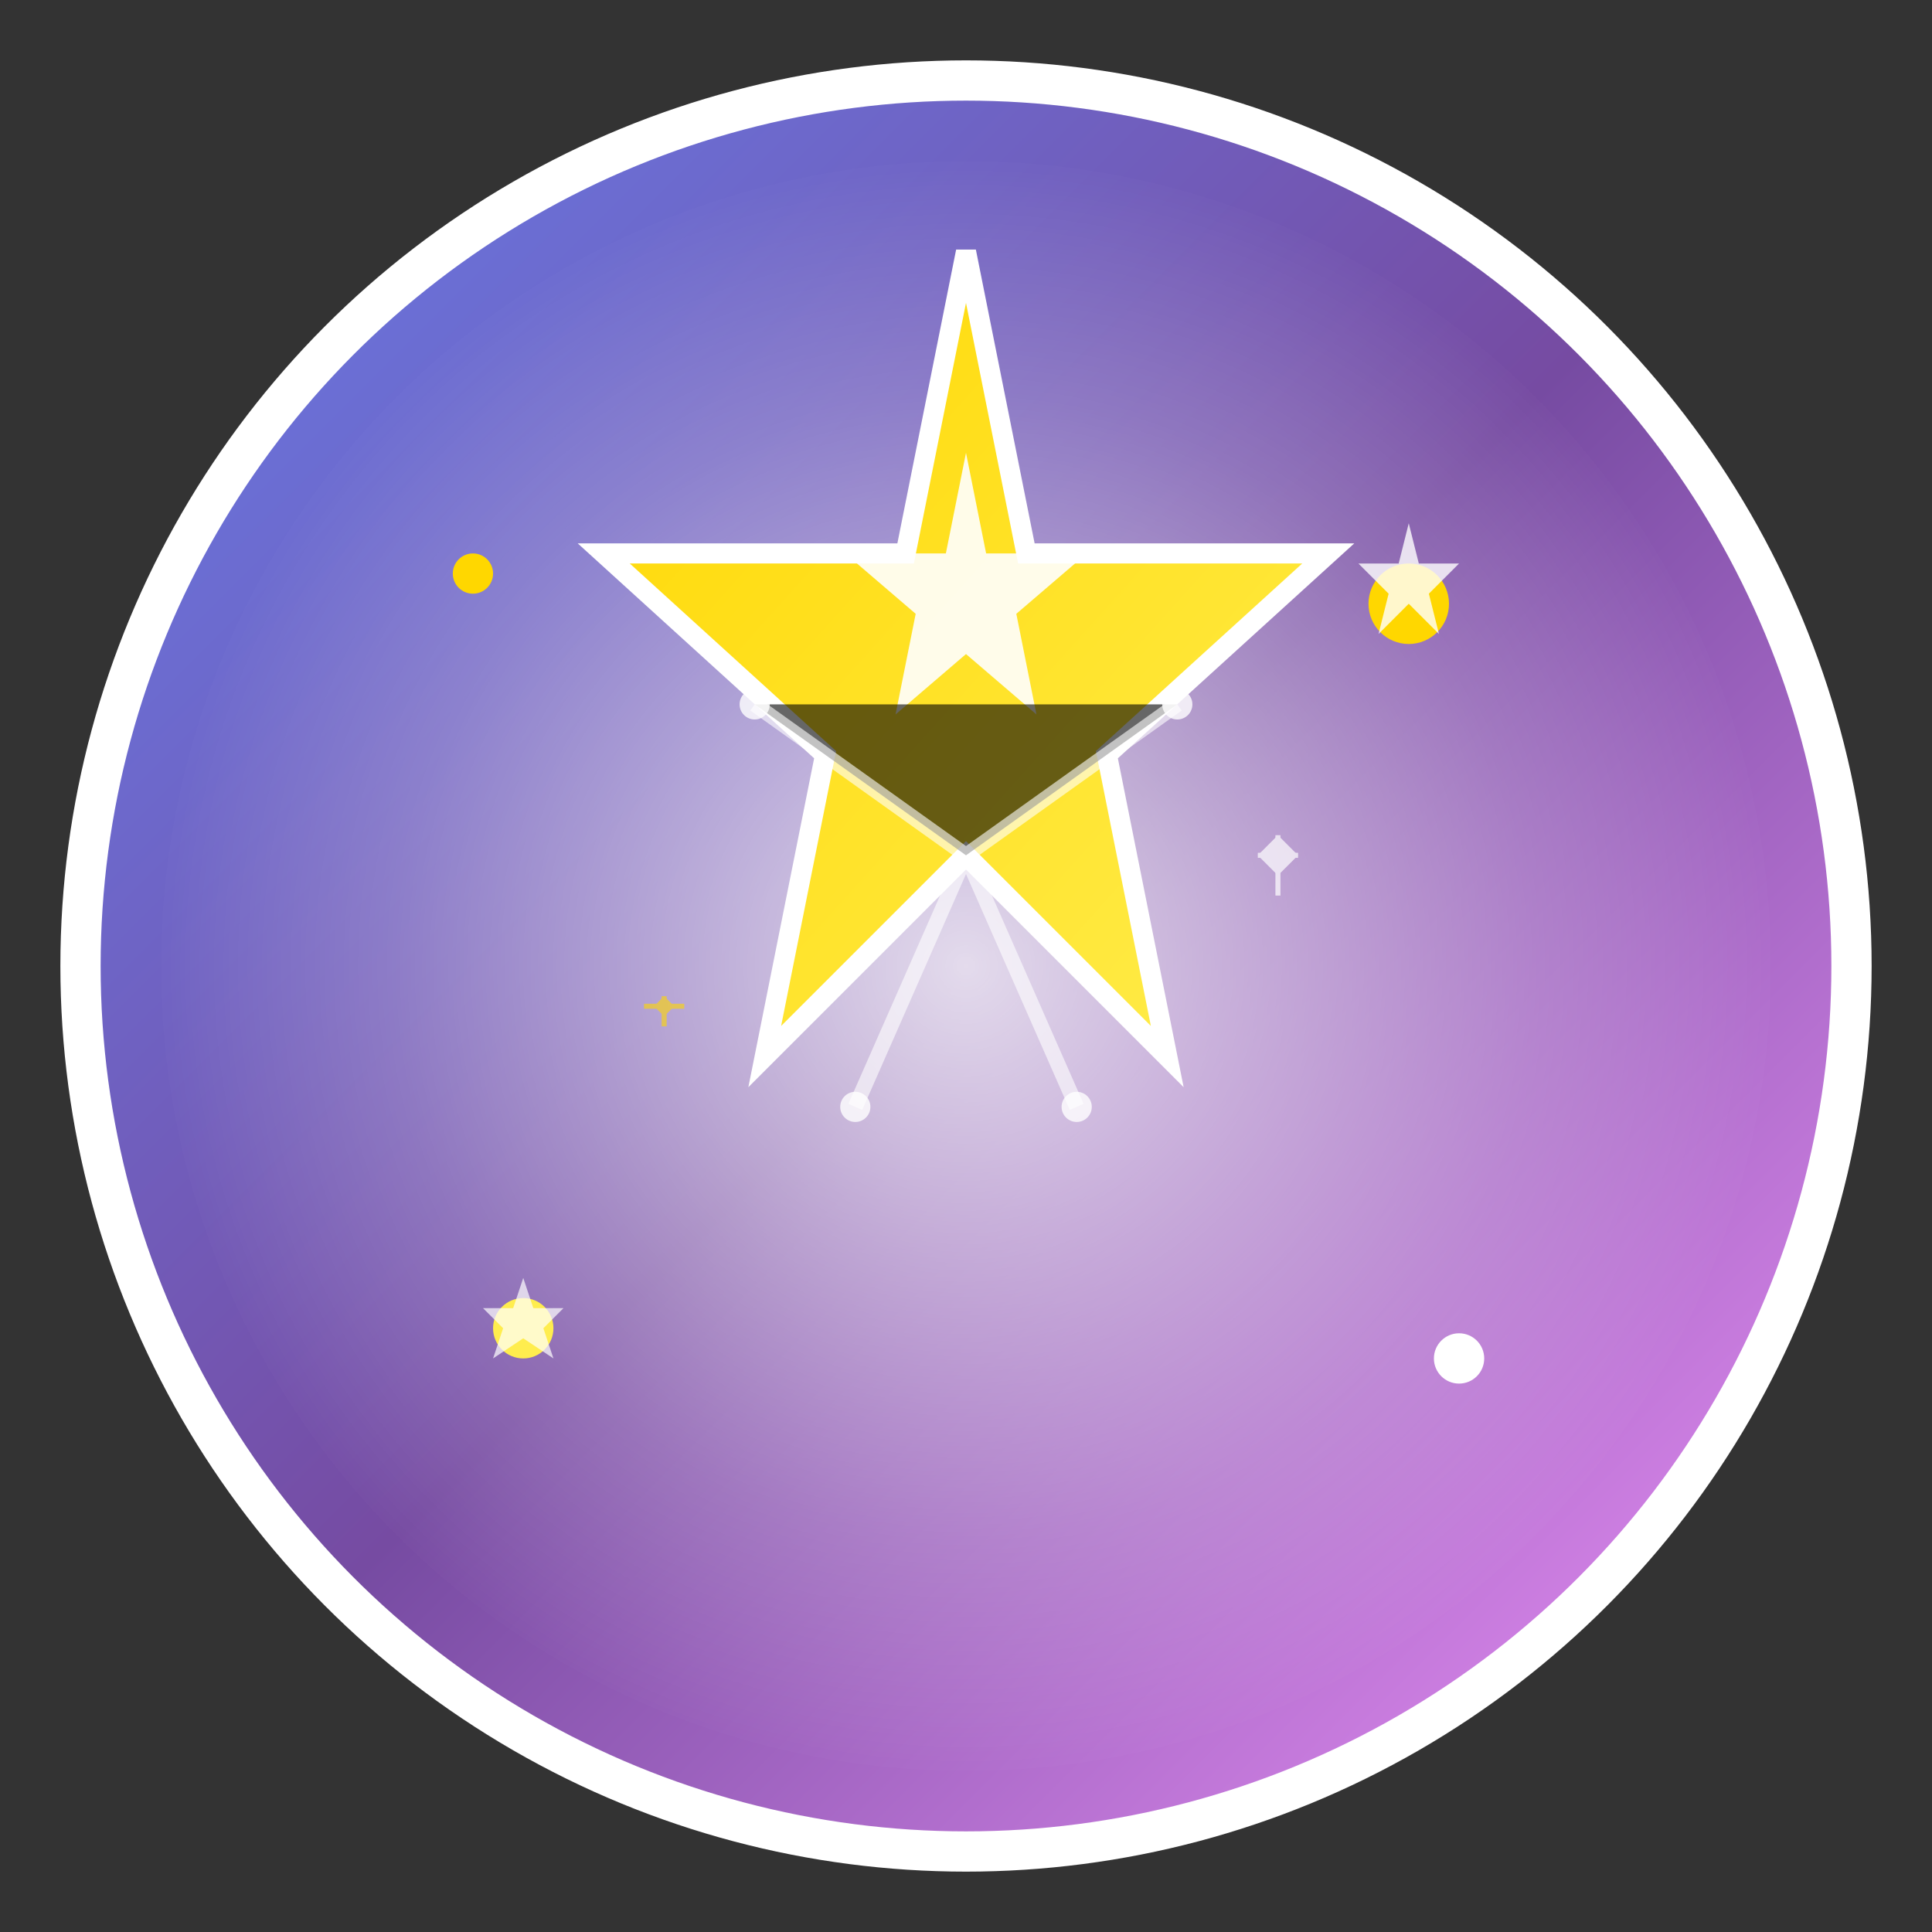<svg xmlns="http://www.w3.org/2000/svg" viewBox="0 0 192 192" width="192" height="192">
  <rect x="0" y="0" width="192" height="192" fill="#333333" stroke="none"/>
  <defs>
    <!-- メインのグラデーション（Starflectブランドカラー） -->
    <linearGradient id="bgGradient" x1="0%" y1="0%" x2="100%" y2="100%">
      <stop offset="0%" style="stop-color:#667eea;stop-opacity:1" />
      <stop offset="50%" style="stop-color:#764ba2;stop-opacity:1" />
      <stop offset="100%" style="stop-color:#f093fb;stop-opacity:1" />
    </linearGradient>
    
    <!-- 星のグラデーション -->
    <linearGradient id="starGradient" x1="0%" y1="0%" x2="100%" y2="100%">
      <stop offset="0%" style="stop-color:#ffd700;stop-opacity:1" />
      <stop offset="100%" style="stop-color:#ffed4e;stop-opacity:1" />
    </linearGradient>
    
    <!-- 光る効果 -->
    <radialGradient id="glowGradient" cx="50%" cy="50%" r="50%">
      <stop offset="0%" style="stop-color:#ffffff;stop-opacity:0.8" />
      <stop offset="70%" style="stop-color:#ffffff;stop-opacity:0.2" />
      <stop offset="100%" style="stop-color:#ffffff;stop-opacity:0" />
    </radialGradient>
  </defs>
  
  <!-- 背景円 -->
  <circle cx="96" cy="96" r="88" fill="url(#bgGradient)" stroke="#ffffff" stroke-width="4"/>
  
  <!-- 光る効果のオーバーレイ -->
  <circle cx="96" cy="96" r="80" fill="url(#glowGradient)"/>
  
  <!-- メインの星（8角星） -->
  <path d="M96 25 L102 55 L132 55 L110 75 L116 105 L96 85 L76 105 L82 75 L60 55 L90 55 Z" 
        fill="url(#starGradient)" stroke="#ffffff" stroke-width="2"/>
  
  <!-- 内側の小さな星 -->
  <path d="M96 45 L98 55 L108 55 L101 61 L103 71 L96 65 L89 71 L91 61 L84 55 L94 55 Z" 
        fill="#ffffff" opacity="0.9"/>
  
  <!-- 周囲の小さな星たち -->
  <circle cx="140" cy="60" r="4" fill="#ffd700"/>
  <path d="M140 52 L141 56 L145 56 L142 59 L143 63 L140 60 L137 63 L138 59 L135 56 L139 56 Z" 
        fill="#ffffff" opacity="0.8"/>
  
  <circle cx="52" cy="132" r="3" fill="#ffed4e"/>
  <path d="M52 127 L53 130 L56 130 L54 132 L55 135 L52 133 L49 135 L50 132 L48 130 L51 130 Z" 
        fill="#ffffff" opacity="0.7"/>
  
  <circle cx="145" cy="135" r="2.5" fill="#ffffff"/>
  <circle cx="47" cy="57" r="2" fill="#ffd700"/>
  
  <!-- 星座の線（おとめ座風） -->
  <path d="M75 70 L96 85 L117 70 M85 110 L96 85 M107 110 L96 85" 
        stroke="#ffffff" stroke-width="1.5" opacity="0.6"/>
  
  <!-- 追加の小さな点（星座） -->
  <circle cx="75" cy="70" r="1.5" fill="#ffffff" opacity="0.8"/>
  <circle cx="117" cy="70" r="1.5" fill="#ffffff" opacity="0.8"/>
  <circle cx="85" cy="110" r="1.5" fill="#ffffff" opacity="0.8"/>
  <circle cx="107" cy="110" r="1.5" fill="#ffffff" opacity="0.8"/>
  
  <!-- キラキラ効果 -->
  <g opacity="0.7">
    <path d="M125 85 L127 87 L129 85 L127 83 Z" fill="#ffffff"/>
    <path d="M127 83 L127 89" stroke="#ffffff" stroke-width="0.5"/>
    <path d="M125 85 L129 85" stroke="#ffffff" stroke-width="0.5"/>
  </g>
  
  <g opacity="0.6">
    <path d="M65 100 L66 101 L67 100 L66 99 Z" fill="#ffd700"/>
    <path d="M66 99 L66 102" stroke="#ffd700" stroke-width="0.5"/>
    <path d="M64 100 L68 100" stroke="#ffd700" stroke-width="0.5"/>
  </g>
</svg> 